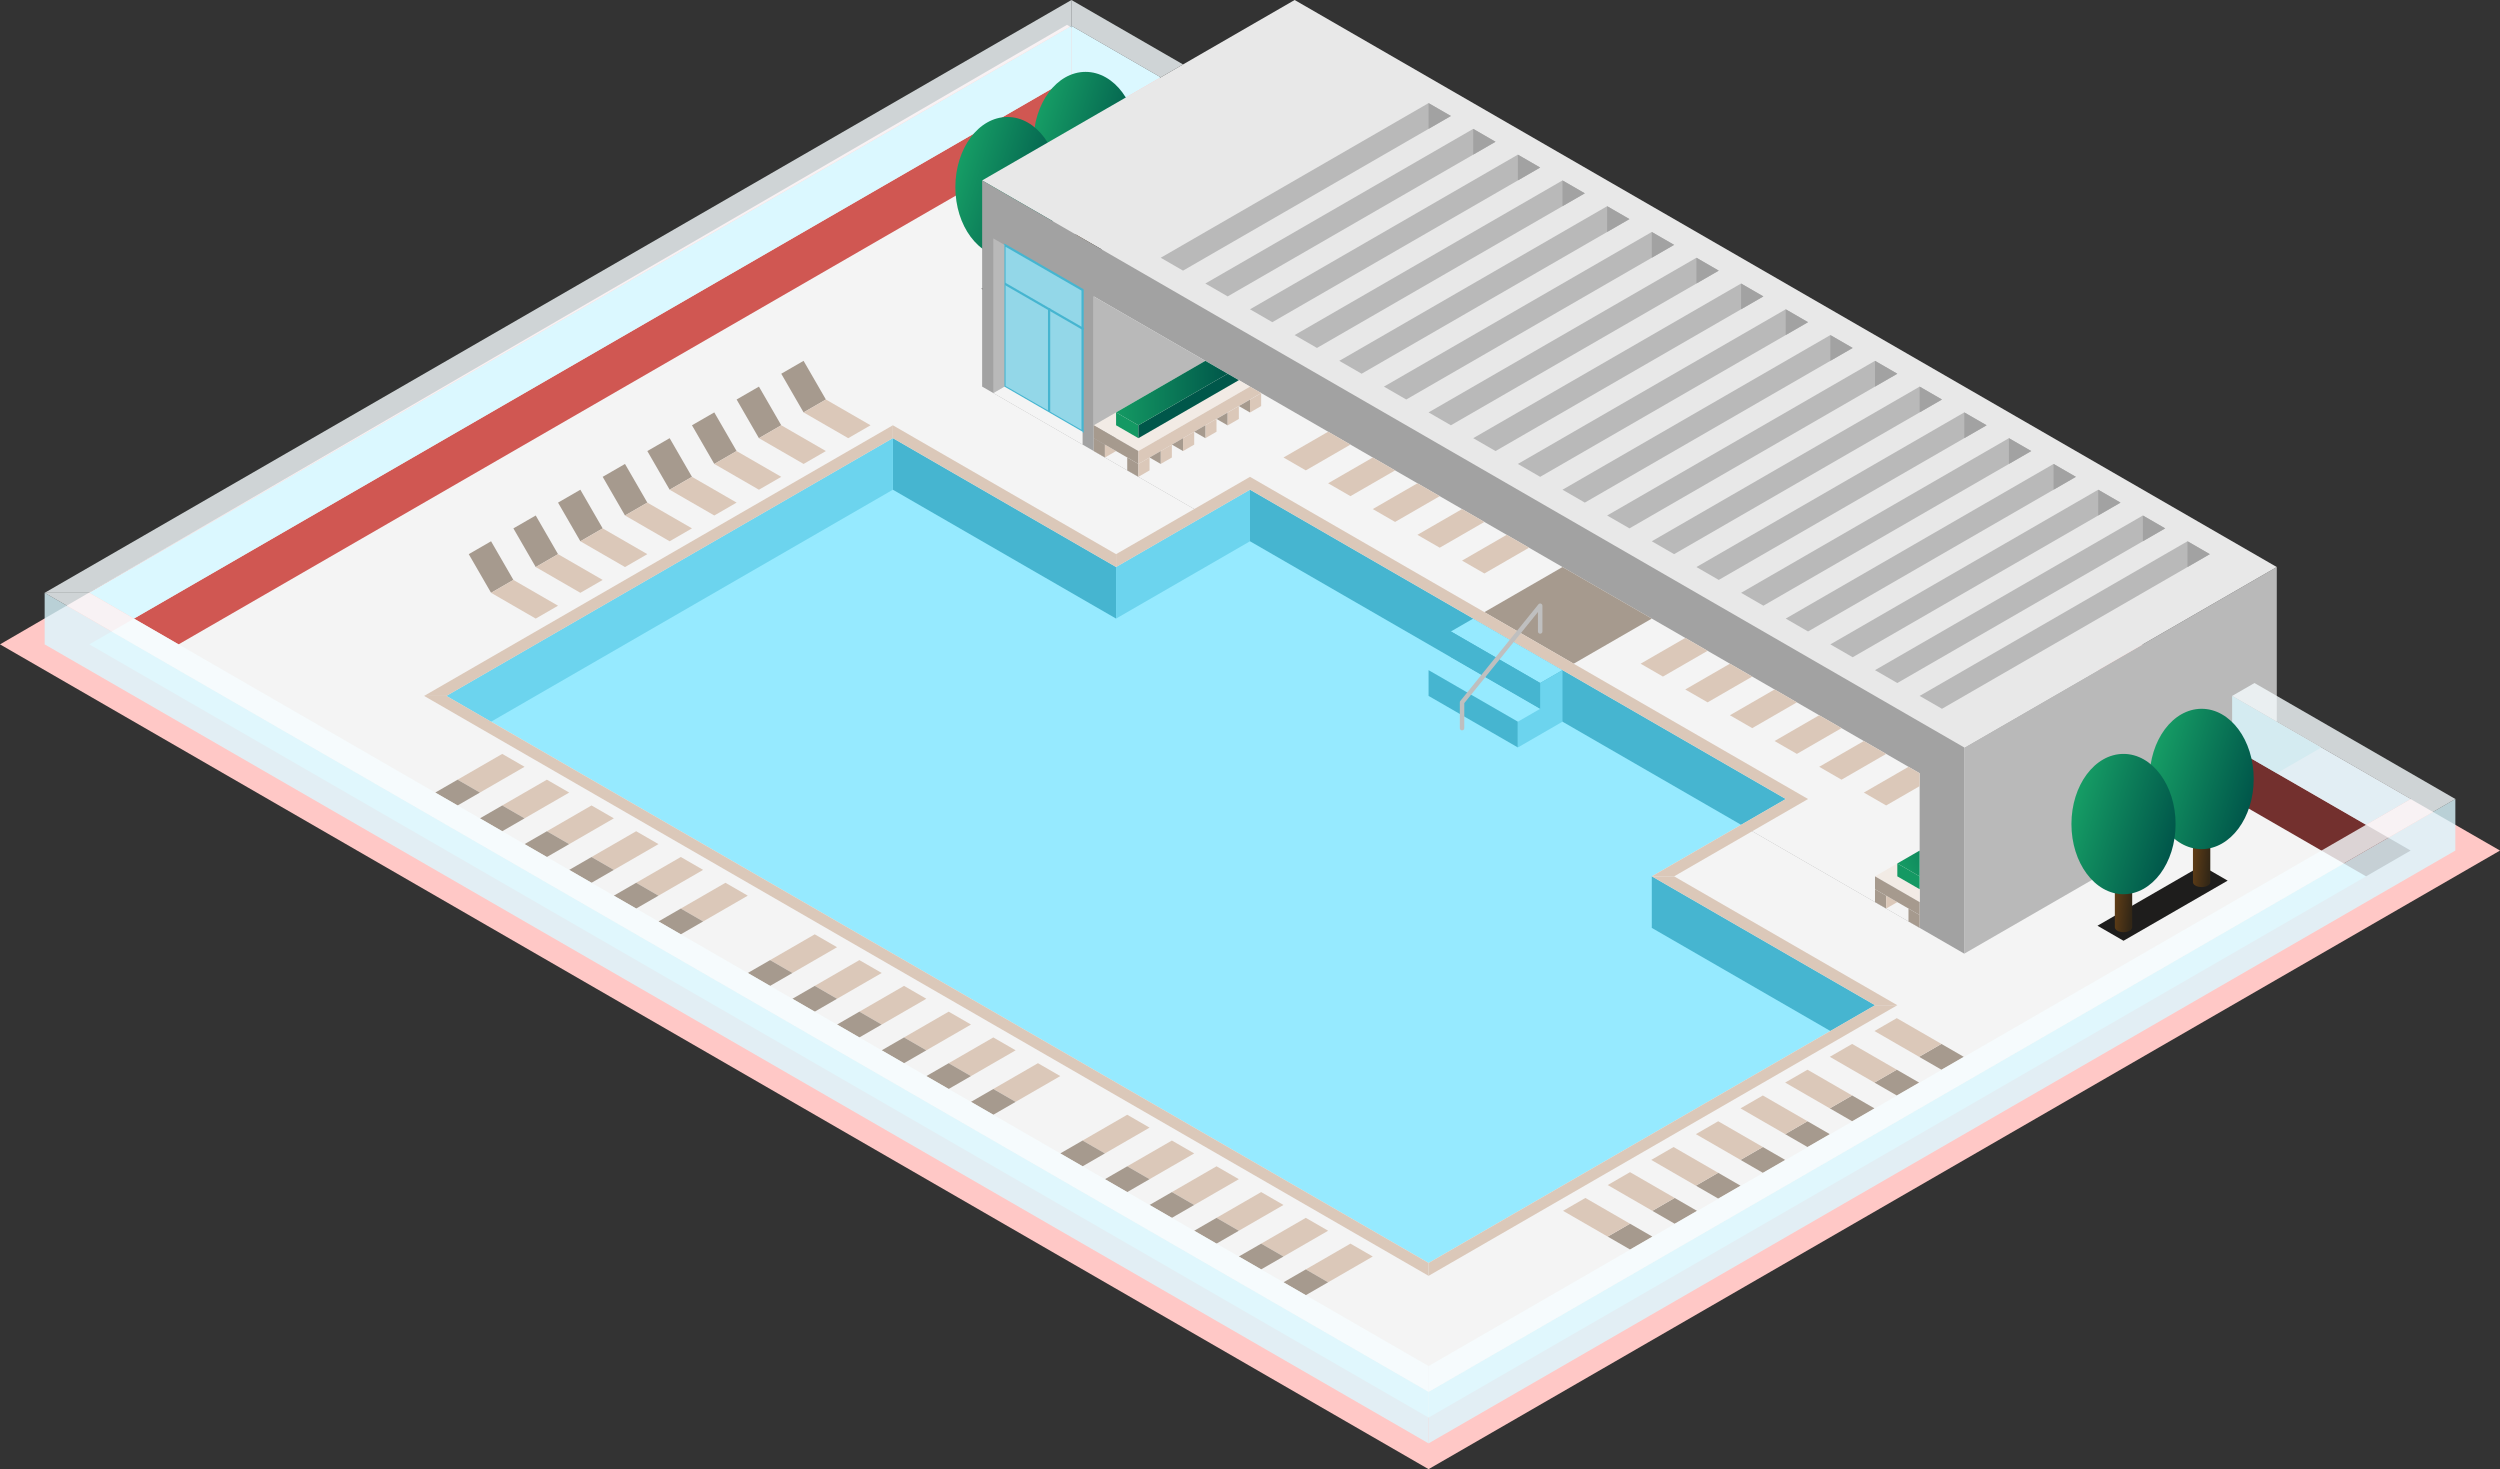 <svg id="Layer_1" data-name="Layer 1" xmlns="http://www.w3.org/2000/svg" xmlns:xlink="http://www.w3.org/1999/xlink" viewBox="0 0 280 164.545">
  <rect x="0" y="0" width="280" height="164.545" fill="#333333" stroke="none"/>
  <defs>
    <style>
      .top-light {
        fill: #ffc8c6;
      }

      .cls-1 {
        fill: #f4f4f4;
      }

      .exterior-R-prim {
        fill: #d05752;
      }

      .cls-2 {
        fill: #dbf8ff;
      }

      .cls-3 {
        opacity: 0.8;
      }

      .cls-4 {
        fill: #f6fdff;
      }

      .cls-5 {
        fill: #1e1d1c;
      }

      .cls-6 {
        fill: url(#linear-gradient);
      }

      .cls-7 {
        fill: url(#linear-gradient-2);
      }

      .cls-8 {
        fill: url(#linear-gradient-3);
      }

      .cls-9 {
        fill: url(#linear-gradient-4);
      }

      .cls-10 {
        fill: #b9b9b9;
      }

      .cls-11 {
        fill: #e8e8e8;
      }

      .cls-12 {
        fill: #a2a2a2;
      }

      .cls-13 {
        fill: #96eaff;
      }

      .cls-14 {
        fill: #46b5d0;
      }

      .cls-15 {
        fill: #6cd4ee;
      }

      .exterior-L-prim {
        fill: #73302e;
      }

      .cls-16 {
        fill: #a69a8e;
      }

      .cls-17 {
        fill: #dbc8b9;
      }

      .cls-18 {
        fill: url(#linear-gradient-5);
      }

      .cls-19 {
        fill: url(#linear-gradient-6);
      }

      .cls-20 {
        fill: url(#linear-gradient-7);
      }

      .cls-21 {
        fill: url(#linear-gradient-8);
      }

      .cls-22, .cls-29 {
        fill: none;
      }

      .cls-22 {
        stroke: #bfbfbf;
        stroke-width: 0.5px;
      }

      .cls-22, .cls-28 {
        stroke-linecap: round;
        stroke-linejoin: round;
      }

      .cls-23 {
        fill: #f2ebe5;
      }

      .cls-24 {
        fill: #149963;
      }

      .cls-25 {
        fill: #00574a;
      }

      .cls-26 {
        fill: url(#linear-gradient-9);
      }

      .cls-27 {
        fill: url(#linear-gradient-10);
      }

      .cls-28 {
        fill: #93d7e8;
      }

      .cls-28, .cls-29 {
        stroke: #46b5d0;
        stroke-width: 0.25px;
      }

      .cls-29 {
        stroke-linecap: square;
        stroke-miterlimit: 3;
      }
    </style>
    <linearGradient id="linear-gradient" x1="-243.58" y1="-631.83" x2="-242.605" y2="-631.606" gradientTransform="translate(-351.04 -3165.719) rotate(180) scale(1.944 5.051)" gradientUnits="userSpaceOnUse">
      <stop offset="0" stop-color="#332716"/>
      <stop offset="1" stop-color="#603d16"/>
    </linearGradient>
    <linearGradient id="linear-gradient-2" x1="-136.386" y1="-612.084" x2="-135.461" y2="-611.713" gradientTransform="translate(-1464.152 -9600.488) rotate(180) scale(11.666 15.716)" gradientUnits="userSpaceOnUse">
      <stop offset="0" stop-color="#00564a"/>
      <stop offset="1" stop-color="#169d65"/>
    </linearGradient>
    <linearGradient id="linear-gradient-3" x1="-243.58" y1="-631.83" x2="-242.605" y2="-631.606" gradientTransform="translate(-359.789 -3160.668) rotate(180) scale(1.944 5.051)" xlink:href="#linear-gradient"/>
    <linearGradient id="linear-gradient-4" x1="-136.386" y1="-612.084" x2="-135.461" y2="-611.713" gradientTransform="translate(-1472.901 -9595.437) rotate(180) scale(11.666 15.716)" xlink:href="#linear-gradient-2"/>
    <linearGradient id="linear-gradient-5" x1="-243.58" y1="-631.83" x2="-242.605" y2="-631.606" gradientTransform="translate(-226.04 -3094.385) rotate(180) scale(1.944 5.051)" xlink:href="#linear-gradient"/>
    <linearGradient id="linear-gradient-6" x1="-136.386" y1="-612.084" x2="-135.461" y2="-611.713" gradientTransform="translate(-1339.152 -9529.154) rotate(180) scale(11.666 15.716)" xlink:href="#linear-gradient-2"/>
    <linearGradient id="linear-gradient-7" x1="-243.58" y1="-631.83" x2="-242.605" y2="-631.606" gradientTransform="translate(-234.79 -3089.334) rotate(180) scale(1.944 5.051)" xlink:href="#linear-gradient"/>
    <linearGradient id="linear-gradient-8" x1="-136.386" y1="-612.084" x2="-135.461" y2="-611.713" gradientTransform="translate(-1347.901 -9524.103) rotate(180) scale(11.666 15.716)" xlink:href="#linear-gradient-2"/>
    <linearGradient id="linear-gradient-9" x1="-135" y1="-622.972" x2="-134" y2="-622.972" gradientTransform="translate(-1550 -4451.905) rotate(180) scale(12.5 7.217)" gradientUnits="userSpaceOnUse">
      <stop offset="0" stop-color="#00574a"/>
      <stop offset="0.983" stop-color="#149963"/>
    </linearGradient>
    <linearGradient id="linear-gradient-10" x1="-217.942" y1="-652.186" x2="-214.38" y2="-653.992" gradientTransform="translate(-322.5 -1790.275) rotate(180) scale(2.5 2.887)" xlink:href="#linear-gradient-9"/>
  </defs>
  <title>Artboard 11</title>
  <g id="root">
    <g id="Group-2" data-name="Group">
      <path id="Path" class="top-light" d="M119.5,2.783,0,72.169l160,92.376,120-69.282Z"/>
      <path id="Path-2" data-name="Path" class="cls-1" d="M270,95.263,120,8.66,10,72.169l150,86.603Z"/>
      <path id="Path-3" data-name="Path" class="exterior-R-prim" d="M15,69.282,120,8.66v5.774L20,72.169Z"/>
      <path id="Path-4" data-name="Path" class="cls-2" d="M120,8.66V2.887L10,66.395l5,2.887Z"/>
      <g class="cls-3">
        <path id="Path-5" data-name="Path" class="cls-4" d="M10,66.395,120,2.887V0L5,66.395Z"/>
      </g>
      <path id="Path-6" data-name="Path" class="cls-2" d="M130,8.66,120,2.887V8.66l5,2.887Z"/>
      <g class="cls-3">
        <path id="Path-7" data-name="Path" class="cls-4" d="M120,2.887,130,8.66l2.5-1.443L120,0Z"/>
      </g>
      <path id="Path-8" data-name="Path" class="exterior-R-prim" d="M125,11.547l-5,2.887V8.66Z"/>
      <g id="Group-3" data-name="Group">
        <path id="Path-9" data-name="Path" class="cls-5" d="M121.582,25.613l-11.666,6.735,2.917,1.684,11.666-6.735Z"/>
        <g id="Group-4" data-name="Group">
          <g id="Group-5" data-name="Group">
            <path id="Compound_Shape" data-name="Compound Shape" class="cls-6" d="M120.61,27.46V22.97h1.944v4.49h0c0,.31-.436.561-.972.561s-.972-.252-.972-.561Z"/>
            <ellipse id="Ellipse" class="cls-7" cx="121.582" cy="15.909" rx="5.833" ry="7.858"/>
          </g>
          <g id="Group-6" data-name="Group">
            <path id="Compound_Shape-2" data-name="Compound Shape" class="cls-8" d="M111.861,32.511v-4.49h1.944v4.49h0c0,.31-.436.561-.972.561s-.972-.252-.972-.561Z"/>
            <ellipse id="Ellipse-2" data-name="Ellipse" class="cls-9" cx="112.833" cy="20.961" rx="5.833" ry="7.858"/>
          </g>
        </g>
      </g>
      <path id="Path-10" data-name="Path" class="cls-10" d="M255,63.508,220,83.716V106.81l35-20.207Z"/>
      <path id="Path-11" data-name="Path" class="cls-11" d="M255,63.508,220,83.716,110,20.207,145,0Z"/>
      <path id="Path-12" data-name="Path" class="cls-12" d="M220,83.716,110,20.207v23.094L220,106.81Z"/>
      <path id="Path-13" data-name="Path" class="cls-1" d="M122.5,33.198,215,86.603v17.32L122.5,50.518Z"/>
      <path id="Path-14" data-name="Path" class="cls-10" d="M122.5,50.518v-17.32l15,8.66Z"/>
      <path id="Path-15" data-name="Path" class="cls-13" d="M140,54.848l-15,8.66L100,49.075,50,77.942l110,63.509,50-28.867L185,98.15l15-8.66Z"/>
      <path id="Path-16" data-name="Path" class="cls-14" d="M125,63.508V69.282L100,54.848V49.075Z"/>
      <path id="Path-17" data-name="Path" class="cls-15" d="M125,63.508V69.282l15-8.66V54.848Z"/>
      <path id="Path-18" data-name="Path" class="cls-14" d="M200,89.489,140,54.848v5.774L195,92.376Z"/>
      <path id="Path-19" data-name="Path" class="cls-14" d="M210,112.583l-5,2.887-20-11.547V98.15Z"/>
      <path id="Path-20" data-name="Path" class="cls-15" d="M55,80.829l-5-2.887,50-28.867v5.774Z"/>
      <path id="Path-21" data-name="Path" class="exterior-L-prim" d="M265,98.15l5-2.887-20-11.547v5.774Z"/>
      <g id="Group-7" data-name="Group">
        <path id="Path-22" data-name="Path" class="cls-16" d="M87.5,41.858,90,40.414l2.5,4.33L90,46.188Z"/>
        <path id="Path-23" data-name="Path" class="cls-17" d="M97.5,47.631l-5-2.887L90,46.188l5,2.887Z"/>
      </g>
      <g id="Group-8" data-name="Group">
        <path id="Path-24" data-name="Path" class="cls-16" d="M209.938,121.249l2.5-1.443,2.5,1.443-2.5,1.443Z"/>
        <path id="Path-25" data-name="Path" class="cls-17" d="M204.938,118.363l5,2.887,2.5-1.443-5-2.887Z"/>
      </g>
      <g id="Group-9" data-name="Group">
        <path id="Path-26" data-name="Path" class="cls-16" d="M180.062,138.499l2.5-1.443,2.5,1.443-2.5,1.443Z"/>
        <path id="Path-27" data-name="Path" class="cls-17" d="M175.062,135.613l5,2.887,2.5-1.443-5-2.887Z"/>
      </g>
      <g id="Group-10" data-name="Group">
        <path id="Path-28" data-name="Path" class="cls-16" d="M194.938,129.91l2.5-1.443,2.5,1.443-2.5,1.443Z"/>
        <path id="Path-29" data-name="Path" class="cls-17" d="M189.938,127.023l5,2.887,2.5-1.443-5-2.887Z"/>
      </g>
      <g id="Group-11" data-name="Group">
        <path id="Path-30" data-name="Path" class="cls-16" d="M204.938,124.136l2.5-1.443,2.5,1.443-2.5,1.443Z"/>
        <path id="Path-31" data-name="Path" class="cls-17" d="M199.938,121.249l5,2.887,2.5-1.443-5-2.887Z"/>
      </g>
      <g id="Group-12" data-name="Group">
        <path id="Path-32" data-name="Path" class="cls-16" d="M189.938,132.796l2.5-1.443,2.5,1.443-2.5,1.443Z"/>
        <path id="Path-33" data-name="Path" class="cls-17" d="M184.938,129.91l5,2.887,2.5-1.443-5-2.887Z"/>
      </g>
      <g id="Group-13" data-name="Group">
        <path id="Path-34" data-name="Path" class="cls-16" d="M219.938,118.363l-2.5,1.443-2.5-1.443,2.5-1.443Z"/>
        <path id="Path-35" data-name="Path" class="cls-17" d="M212.438,114.032l5,2.887-2.5,1.443-5-2.887Z"/>
      </g>
      <g id="Group-14" data-name="Group">
        <path id="Path-36" data-name="Path" class="cls-16" d="M190.062,135.613l-2.5,1.443-2.5-1.443,2.5-1.443Z"/>
        <path id="Path-37" data-name="Path" class="cls-17" d="M182.562,131.282l5,2.887-2.5,1.443-5-2.887Z"/>
      </g>
      <g id="Group-15" data-name="Group">
        <path id="Path-38" data-name="Path" class="cls-16" d="M204.938,127.023l-2.5,1.443-2.5-1.443,2.5-1.443Z"/>
        <path id="Path-39" data-name="Path" class="cls-17" d="M197.438,122.693l5,2.887-2.5,1.443-5-2.887Z"/>
      </g>
      <g id="Group-16" data-name="Group">
        <path id="Path-40" data-name="Path" class="cls-16" d="M72.5,50.518,75,49.075l2.5,4.33L75,54.848Z"/>
        <path id="Path-41" data-name="Path" class="cls-17" d="M82.5,56.292l-5-2.887L75,54.848l5,2.887Z"/>
      </g>
      <g id="Group-17" data-name="Group">
        <path id="Path-42" data-name="Path" class="cls-16" d="M57.5,59.178,60,57.735l2.5,4.33L60,63.508Z"/>
        <path id="Path-43" data-name="Path" class="cls-17" d="M67.5,64.952l-5-2.887L60,63.508l5,2.887Z"/>
      </g>
      <g id="Group-18" data-name="Group">
        <path id="Path-44" data-name="Path" class="cls-16" d="M82.5,44.745,85,43.301l2.5,4.33L85,49.075Z"/>
        <path id="Path-45" data-name="Path" class="cls-17" d="M92.5,50.518l-5-2.887L85,49.075l5,2.887Z"/>
      </g>
      <g id="Group-19" data-name="Group">
        <path id="Path-46" data-name="Path" class="cls-16" d="M67.5,53.405,70,51.962l2.5,4.33L70,57.735Z"/>
        <path id="Path-47" data-name="Path" class="cls-17" d="M77.5,59.178l-5-2.887L70,57.735l5,2.887Z"/>
      </g>
      <g id="Group-20" data-name="Group">
        <path id="Path-48" data-name="Path" class="cls-16" d="M52.5,62.065,55,60.622l2.5,4.33L55,66.395Z"/>
        <path id="Path-49" data-name="Path" class="cls-17" d="M62.5,67.839l-5-2.887L55,66.395l5,2.887Z"/>
      </g>
      <g id="Group-21" data-name="Group">
        <path id="Path-50" data-name="Path" class="cls-16" d="M77.5,47.631,80,46.188l2.5,4.33L80,51.962Z"/>
        <path id="Path-51" data-name="Path" class="cls-17" d="M87.5,53.405l-5-2.887L80,51.962l5,2.887Z"/>
      </g>
      <g id="Group-22" data-name="Group">
        <path id="Path-52" data-name="Path" class="cls-16" d="M62.5,56.292,65,54.848l2.5,4.33L65,60.622Z"/>
        <path id="Path-53" data-name="Path" class="cls-17" d="M72.5,62.065l-5-2.887L65,60.622l5,2.887Z"/>
      </g>
      <path id="Path-54" data-name="Path" class="cls-13" d="M165,69.282l-2.5,1.443,10,5.774,2.5-1.443Z"/>
      <path id="Path-55" data-name="Path" class="cls-13" d="M162.5,73.612,160,75.055l10,5.774,2.5-1.443Z"/>
      <path id="Path-56" data-name="Path" class="cls-14" d="M162.5,73.612V70.725l10,5.774v2.887Z"/>
      <path id="Path-57" data-name="Path" class="cls-14" d="M160,75.055v2.887l10,5.774V80.829Z"/>
      <path id="Path-58" data-name="Path" class="cls-15" d="M175,75.055l-2.5,1.443v2.887L170,80.829v2.887l5-2.887Z"/>
      <path id="Path-59" data-name="Path" class="cls-10" d="M260,83.716l-5-2.887-5,2.887,5,2.887Z"/>
      <g id="Group-23" data-name="Group">
        <g id="Group-24" data-name="Group">
          <path id="Path-60" data-name="Path" class="cls-17" d="M151.25,139.286l-5,2.887,2.5,1.443,5-2.887Z"/>
          <path id="Path-61" data-name="Path" class="cls-16" d="M148.75,143.616l-2.5-1.443-2.5,1.443,2.5,1.443Z"/>
        </g>
        <g id="Group-25" data-name="Group">
          <path id="Path-62" data-name="Path" class="cls-17" d="M136.25,130.625l-5,2.887,2.5,1.443,5-2.887Z"/>
          <path id="Path-63" data-name="Path" class="cls-16" d="M133.75,134.956l-2.5-1.443-2.5,1.443,2.5,1.443Z"/>
        </g>
        <g id="Group-26" data-name="Group">
          <g id="Group-27" data-name="Group">
            <path id="Path-64" data-name="Path" class="cls-17" d="M146.25,136.399l-5,2.887,2.5,1.443,5-2.887Z"/>
            <path id="Path-65" data-name="Path" class="cls-16" d="M143.75,140.729l-2.5-1.443-2.5,1.443,2.5,1.443Z"/>
          </g>
        </g>
        <g id="Group-28" data-name="Group">
          <g id="Group-29" data-name="Group">
            <path id="Path-66" data-name="Path" class="cls-17" d="M131.25,127.739l-5,2.887,2.5,1.443,5-2.887Z"/>
            <path id="Path-67" data-name="Path" class="cls-16" d="M128.75,132.069l-2.5-1.443-2.5,1.443,2.5,1.443Z"/>
          </g>
        </g>
        <g id="Group-30" data-name="Group">
          <g id="Group-31" data-name="Group">
            <path id="Path-68" data-name="Path" class="cls-17" d="M141.25,133.512l-5,2.887,2.5,1.443,5-2.887Z"/>
            <path id="Path-69" data-name="Path" class="cls-16" d="M138.75,137.842l-2.5-1.443-2.5,1.443,2.5,1.443Z"/>
          </g>
        </g>
        <g id="Group-32" data-name="Group">
          <g id="Group-33" data-name="Group">
            <path id="Path-70" data-name="Path" class="cls-17" d="M126.25,124.852l-5,2.887,2.5,1.443,5-2.887Z"/>
            <path id="Path-71" data-name="Path" class="cls-16" d="M123.75,129.182l-2.5-1.443-2.5,1.443,2.5,1.443Z"/>
          </g>
        </g>
      </g>
      <g id="Group-34" data-name="Group">
        <g id="Group-35" data-name="Group">
          <path id="Path-72" data-name="Path" class="cls-17" d="M186.25,75.777l5-2.887-2.5-1.443-5,2.887Z"/>
        </g>
        <g id="Group-36" data-name="Group">
          <path id="Path-73" data-name="Path" class="cls-17" d="M201.25,84.437l5-2.887-2.5-1.443-5,2.887Z"/>
        </g>
        <g id="Group-37" data-name="Group">
          <g id="Group-38" data-name="Group">
            <path id="Path-74" data-name="Path" class="cls-17" d="M191.25,78.664l5-2.887-2.5-1.443-5,2.887Z"/>
          </g>
        </g>
        <g id="Group-39" data-name="Group">
          <g id="Group-40" data-name="Group">
            <path id="Path-75" data-name="Path" class="cls-17" d="M206.25,87.324l5-2.887-2.5-1.443-5,2.887Z"/>
          </g>
        </g>
        <g id="Group-41" data-name="Group">
          <g id="Group-42" data-name="Group">
            <path id="Path-76" data-name="Path" class="cls-17" d="M196.25,81.551l5-2.887-2.5-1.443-5,2.887Z"/>
          </g>
        </g>
        <g id="Group-43" data-name="Group">
          <g id="Group-44" data-name="Group">
            <path id="Path-77" data-name="Path" class="cls-17" d="M211.25,90.211l3.75-2.165V86.603l-1.25-.722-5,2.887Z"/>
          </g>
        </g>
      </g>
      <g id="Group-45" data-name="Group">
        <g id="Group-46" data-name="Group">
          <path id="Path-78" data-name="Path" class="cls-17" d="M156.25,58.457l5-2.887-2.5-1.443-5,2.887Z"/>
        </g>
        <g id="Group-47" data-name="Group">
          <g id="Group-48" data-name="Group">
            <path id="Path-79" data-name="Path" class="cls-17" d="M146.25,52.683l5-2.887-2.5-1.443-5,2.887Z"/>
          </g>
        </g>
        <g id="Group-49" data-name="Group">
          <g id="Group-50" data-name="Group">
            <path id="Path-80" data-name="Path" class="cls-17" d="M161.25,61.343l5-2.887-2.5-1.443-5,2.887Z"/>
          </g>
        </g>
        <g id="Group-51" data-name="Group">
          <g id="Group-52" data-name="Group">
            <path id="Path-81" data-name="Path" class="cls-17" d="M151.25,55.57l5-2.887-2.5-1.443-5,2.887Z"/>
          </g>
        </g>
        <g id="Group-53" data-name="Group">
          <g id="Group-54" data-name="Group">
            <path id="Path-82" data-name="Path" class="cls-17" d="M166.25,64.23l5-2.887L168.75,59.9l-5,2.887Z"/>
          </g>
        </g>
      </g>
      <g id="Group-55" data-name="Group">
        <g id="Group-56" data-name="Group">
          <path id="Path-83" data-name="Path" class="cls-17" d="M91.25,104.645l-5,2.887,2.5,1.443,5-2.887Z"/>
          <path id="Path-84" data-name="Path" class="cls-16" d="M88.75,108.975l-2.5-1.443-2.5,1.443,2.5,1.443Z"/>
        </g>
        <g id="Group-57" data-name="Group">
          <path id="Path-85" data-name="Path" class="cls-17" d="M106.25,113.305l-5,2.887,2.5,1.443,5-2.887Z"/>
          <path id="Path-86" data-name="Path" class="cls-16" d="M103.75,117.635l-2.5-1.443-2.5,1.443,2.5,1.443Z"/>
        </g>
        <g id="Group-58" data-name="Group">
          <g id="Group-59" data-name="Group">
            <path id="Path-87" data-name="Path" class="cls-17" d="M116.25,119.078l-5,2.887,2.5,1.443,5-2.887Z"/>
            <path id="Path-88" data-name="Path" class="cls-16" d="M113.75,123.409l-2.5-1.443-2.5,1.443,2.5,1.443Z"/>
          </g>
        </g>
        <g id="Group-60" data-name="Group">
          <g id="Group-61" data-name="Group">
            <path id="Path-89" data-name="Path" class="cls-17" d="M101.25,110.418l-5,2.887,2.5,1.443,5-2.887Z"/>
            <path id="Path-90" data-name="Path" class="cls-16" d="M98.75,114.748l-2.5-1.443-2.5,1.443,2.5,1.443Z"/>
          </g>
        </g>
        <g id="Group-62" data-name="Group">
          <g id="Group-63" data-name="Group">
            <path id="Path-91" data-name="Path" class="cls-17" d="M111.25,116.192l-5,2.887,2.5,1.443,5-2.887Z"/>
            <path id="Path-92" data-name="Path" class="cls-16" d="M108.75,120.522l-2.5-1.443-2.5,1.443,2.5,1.443Z"/>
          </g>
        </g>
        <g id="Group-64" data-name="Group">
          <g id="Group-65" data-name="Group">
            <path id="Path-93" data-name="Path" class="cls-17" d="M96.25,107.531l-5,2.887,2.5,1.443,5-2.887Z"/>
            <path id="Path-94" data-name="Path" class="cls-16" d="M93.75,111.862l-2.5-1.443-2.5,1.443,2.5,1.443Z"/>
          </g>
        </g>
      </g>
      <g id="Group-66" data-name="Group">
        <g id="Group-67" data-name="Group">
          <path id="Path-95" data-name="Path" class="cls-17" d="M61.25,87.324l-5,2.887,2.5,1.443,5-2.887Z"/>
          <path id="Path-96" data-name="Path" class="cls-16" d="M58.75,91.654l-2.5-1.443-2.5,1.443,2.5,1.443Z"/>
        </g>
        <g id="Group-68" data-name="Group">
          <path id="Path-97" data-name="Path" class="cls-17" d="M76.25,95.984l-5,2.887,2.5,1.443,5-2.887Z"/>
          <path id="Path-98" data-name="Path" class="cls-16" d="M73.75,100.314l-2.5-1.443-2.5,1.443,2.5,1.443Z"/>
        </g>
        <g id="Group-69" data-name="Group">
          <g id="Group-70" data-name="Group">
            <path id="Path-99" data-name="Path" class="cls-17" d="M56.25,84.437l-5,2.887,2.5,1.443,5-2.887Z"/>
            <path id="Path-100" data-name="Path" class="cls-16" d="M53.75,88.767l-2.5-1.443-2.5,1.443,2.5,1.443Z"/>
          </g>
        </g>
        <g id="Group-71" data-name="Group">
          <g id="Group-72" data-name="Group">
            <path id="Path-101" data-name="Path" class="cls-17" d="M71.25,93.098l-5,2.887,2.5,1.443,5-2.887Z"/>
            <path id="Path-102" data-name="Path" class="cls-16" d="M68.75,97.428l-2.5-1.443-2.5,1.443,2.5,1.443Z"/>
          </g>
        </g>
        <g id="Group-73" data-name="Group">
          <g id="Group-74" data-name="Group">
            <path id="Path-103" data-name="Path" class="cls-17" d="M81.25,98.871l-5,2.887,2.5,1.443,5-2.887Z"/>
            <path id="Path-104" data-name="Path" class="cls-16" d="M78.75,103.201l-2.5-1.443-2.5,1.443,2.5,1.443Z"/>
          </g>
        </g>
        <g id="Group-75" data-name="Group">
          <g id="Group-76" data-name="Group">
            <path id="Path-105" data-name="Path" class="cls-17" d="M66.25,90.211l-5,2.887,2.5,1.443,5-2.887Z"/>
            <path id="Path-106" data-name="Path" class="cls-16" d="M63.75,94.541l-2.5-1.443-2.5,1.443,2.5,1.443Z"/>
          </g>
        </g>
      </g>
      <g class="cls-3">
        <path id="Path-107" data-name="Path" class="cls-2" d="M160,155.885,5,66.395v5.774L160,161.658Z"/>
      </g>
      <g class="cls-3">
        <path id="Path-108" data-name="Path" class="cls-4" d="M160,152.998v2.887L5,66.395h5Z"/>
      </g>
      <g class="cls-3">
        <path id="Path-109" data-name="Path" class="cls-2" d="M160,161.658v-5.774L275,89.489v5.774Z"/>
      </g>
      <path id="Path-110" data-name="Path" class="cls-16" d="M166.25,68.56,175,63.508l10,5.774-8.75,5.052Z"/>
      <g class="cls-3">
        <path id="Path-111" data-name="Path" class="cls-4" d="M160,155.885,275,89.489h-5L160,152.998Z"/>
      </g>
      <g class="cls-3">
        <path id="Path-112" data-name="Path" class="cls-2" d="M265,92.376l5-2.887-20-11.547v5.774"/>
      </g>
      <g class="cls-3">
        <path id="Path-113" data-name="Path" class="cls-4" d="M270,89.489l-20-11.547,2.5-1.443,22.5,12.99Z"/>
      </g>
      <g id="Group-77" data-name="Group">
        <path id="Path-114" data-name="Path" class="cls-5" d="M246.582,96.947l-11.666,6.735,2.917,1.684,11.666-6.735Z"/>
        <g id="Group-78" data-name="Group">
          <g id="Group-79" data-name="Group">
            <path id="Compound_Shape-3" data-name="Compound Shape" class="cls-18" d="M245.61,98.793v-4.49h1.944v4.49h0c0,.31-.436.561-.972.561s-.972-.252-.972-.561Z"/>
            <ellipse id="Ellipse-3" data-name="Ellipse" class="cls-19" cx="246.582" cy="87.243" rx="5.833" ry="7.858"/>
          </g>
          <g id="Group-80" data-name="Group">
            <path id="Compound_Shape-4" data-name="Compound Shape" class="cls-20" d="M236.861,103.845v-4.49h1.944v4.49h0c0,.31-.436.561-.972.561s-.972-.252-.972-.561Z"/>
            <ellipse id="Ellipse-4" data-name="Ellipse" class="cls-21" cx="237.833" cy="92.295" rx="5.833" ry="7.858"/>
          </g>
        </g>
      </g>
      <g id="Group-81" data-name="Group">
        <path id="Path-115" data-name="Path" class="cls-17" d="M47.5,77.942H50l110,63.509v1.443Z"/>
        <path id="Path-116" data-name="Path" class="cls-17" d="M160,141.451v1.443l52.5-30.311H210Z"/>
        <path id="Path-117" data-name="Path" class="cls-17" d="M50,77.942H47.5L100,47.631v1.443Z"/>
        <path id="Path-118" data-name="Path" class="cls-17" d="M210,112.583,185,98.15h2.5l25,14.434Z"/>
        <path id="Path-119" data-name="Path" class="cls-17" d="M185,98.15h2.5l15-8.66H200Z"/>
        <path id="Path-120" data-name="Path" class="cls-17" d="M100,49.075V47.631l25,14.434v1.443Z"/>
        <path id="Path-121" data-name="Path" class="cls-17" d="M200,89.489,140,54.848V53.405l62.5,36.084Z"/>
        <path id="Path-122" data-name="Path" class="cls-17" d="M125,63.508l15-8.66V53.405l-15,8.66Z"/>
      </g>
      <path id="Path-123" data-name="Path" class="cls-22" d="M172.5,70.725V67.839l-8.75,10.825v2.887"/>
      <g id="Group-82" data-name="Group">
        <path id="Path-124" data-name="Path" class="cls-16" d="M123.75,51.24V49.796l-1.25-.722v1.443Z"/>
        <path id="Path-125" data-name="Path" class="cls-17" d="M125,50.518l-1.25.722V49.796h0Z"/>
        <path id="Path-126" data-name="Path" class="cls-23" d="M140,43.301l-5-2.887-12.5,7.217,5,2.887Z"/>
        <path id="Path-127" data-name="Path" class="cls-16" d="M127.5,51.962V50.518l-5-2.887v1.443Z"/>
        <path id="Path-128" data-name="Path" class="cls-17" d="M127.5,50.518v1.443l13.75-7.939L140,43.301Z"/>
        <path id="Path-129" data-name="Path" class="cls-16" d="M127.5,53.405V51.962l-1.25-.722v1.443Z"/>
        <path id="Path-130" data-name="Path" class="cls-16" d="M132.5,50.518V49.075l-1.25.722Z"/>
        <path id="Path-131" data-name="Path" class="cls-16" d="M137.5,47.644V46.2l-1.25.722Z"/>
        <path id="Path-132" data-name="Path" class="cls-17" d="M131.25,49.796l-1.25.722v1.443l1.25-.722Z"/>
        <path id="Path-133" data-name="Path" class="cls-17" d="M136.25,46.91l-1.25.722v1.443l1.25-.722Z"/>
        <path id="Path-134" data-name="Path" class="cls-17" d="M141.25,44.035,140,44.757V46.2l1.25-.722Z"/>
        <path id="Path-135" data-name="Path" class="cls-16" d="M130,50.518v1.443l-1.25-.722Z"/>
        <path id="Path-136" data-name="Path" class="cls-16" d="M135,47.631v1.443l-1.25-.722Z"/>
        <path id="Path-137" data-name="Path" class="cls-16" d="M140,44.757V46.2l-1.25-.722Z"/>
        <path id="Path-138" data-name="Path" class="cls-17" d="M127.5,51.962l1.25-.722v1.443l-1.25.722Z"/>
        <path id="Path-139" data-name="Path" class="cls-17" d="M132.5,49.075l1.25-.722v1.443l-1.25.722Z"/>
        <path id="Path-140" data-name="Path" class="cls-17" d="M137.5,46.2l1.25-.722V46.922l-1.25.722Z"/>
        <path id="Path-141" data-name="Path" class="cls-24" d="M125,47.631V46.188l2.5,1.443v1.443Z"/>
        <path id="Path-142" data-name="Path" class="cls-25" d="M127.5,49.075V47.631l10-5.774,1.25.722Z"/>
        <path id="Path-143" data-name="Path" class="cls-26" d="M127.5,47.631l10-5.774L135,40.414,125,46.188Z"/>
      </g>
      <g id="Group-83" data-name="Group">
        <path id="Path-144" data-name="Path" class="cls-16" d="M211.25,101.758v-1.443L210,99.593v1.443Z"/>
        <path id="Path-145" data-name="Path" class="cls-17" d="M212.5,101.036l-1.25.722v-1.443h0Z"/>
        <path id="Path-146" data-name="Path" class="cls-23" d="M215,101.036V95.263L210,98.15l5,2.887Z"/>
        <path id="Path-147" data-name="Path" class="cls-16" d="M215,102.48v-1.443L210,98.15v1.443Z"/>
        <path id="Path-148" data-name="Path" class="cls-16" d="M215,103.923V102.48l-1.25-.722v1.443Z"/>
        <path id="Path-149" data-name="Path" class="cls-24" d="M212.5,98.15V96.706L215,98.15v1.443Z"/>
        <path id="Path-150" data-name="Path" class="cls-27" d="M215,98.15h0V95.263l-2.5,1.443Z"/>
      </g>
      <g id="Group-84" data-name="Group">
        <path id="Path-151" data-name="Path" class="cls-10" d="M245,60.622,215,77.942l2.5,1.443,30-17.32Z"/>
        <path id="Path-152" data-name="Path" class="cls-12" d="M247.5,62.065,245,60.622v2.887Z"/>
      </g>
      <g id="Group-85" data-name="Group">
        <path id="Path-153" data-name="Path" class="cls-10" d="M205,37.528l-30,17.32,2.5,1.443,30-17.32Z"/>
        <path id="Path-154" data-name="Path" class="cls-12" d="M207.5,38.971,205,37.528v2.887Z"/>
      </g>
      <g id="Group-86" data-name="Group">
        <path id="Path-155" data-name="Path" class="cls-10" d="M225,49.075,195,66.395l2.5,1.443,30-17.32Z"/>
        <path id="Path-156" data-name="Path" class="cls-12" d="M227.5,50.518,225,49.075v2.887Z"/>
      </g>
      <g id="Group-87" data-name="Group">
        <path id="Path-157" data-name="Path" class="cls-10" d="M185,25.981,155,43.301l2.5,1.443,30-17.32Z"/>
        <path id="Path-158" data-name="Path" class="cls-12" d="M187.5,27.424,185,25.981v2.887Z"/>
      </g>
      <g id="Group-88" data-name="Group">
        <path id="Path-159" data-name="Path" class="cls-10" d="M235,54.848,205,72.169l2.5,1.443,30-17.32Z"/>
        <path id="Path-160" data-name="Path" class="cls-12" d="M237.5,56.292,235,54.848V57.735Z"/>
      </g>
      <g id="Group-89" data-name="Group">
        <path id="Path-161" data-name="Path" class="cls-10" d="M195,31.754,165,49.075l2.5,1.443,30-17.32Z"/>
        <path id="Path-162" data-name="Path" class="cls-12" d="M197.5,33.198,195,31.754V34.641Z"/>
      </g>
      <g id="Group-90" data-name="Group">
        <path id="Path-163" data-name="Path" class="cls-10" d="M215,43.301,185,60.622l2.5,1.443,30-17.32Z"/>
        <path id="Path-164" data-name="Path" class="cls-12" d="M217.5,44.745,215,43.301V46.188Z"/>
      </g>
      <g id="Group-91" data-name="Group">
        <path id="Path-165" data-name="Path" class="cls-10" d="M175,20.207,145,37.528l2.5,1.443,30-17.32Z"/>
        <path id="Path-166" data-name="Path" class="cls-12" d="M177.5,21.651,175,20.207V23.094Z"/>
      </g>
      <g id="Group-92" data-name="Group">
        <path id="Path-167" data-name="Path" class="cls-10" d="M170,17.32,140,34.641l2.5,1.443,30-17.32Z"/>
        <path id="Path-168" data-name="Path" class="cls-12" d="M172.5,18.764,170,17.32v2.887Z"/>
      </g>
      <g id="Group-93" data-name="Group">
        <path id="Path-169" data-name="Path" class="cls-10" d="M160,11.547,130,28.867l2.5,1.443,30-17.32Z"/>
        <path id="Path-170" data-name="Path" class="cls-12" d="M162.5,12.99,160,11.547v2.887Z"/>
      </g>
      <g id="Group-94" data-name="Group">
        <path id="Path-171" data-name="Path" class="cls-10" d="M165,14.434,135,31.754l2.5,1.443,30-17.32Z"/>
        <path id="Path-172" data-name="Path" class="cls-12" d="M167.5,15.877,165,14.434v2.887Z"/>
      </g>
      <g id="Group-95" data-name="Group">
        <path id="Path-173" data-name="Path" class="cls-10" d="M240,57.735l-30,17.32,2.5,1.443,30-17.32Z"/>
        <path id="Path-174" data-name="Path" class="cls-12" d="M242.5,59.178,240,57.735v2.887Z"/>
      </g>
      <g id="Group-96" data-name="Group">
        <path id="Path-175" data-name="Path" class="cls-10" d="M200,34.641,170,51.962l2.5,1.443,30-17.32Z"/>
        <path id="Path-176" data-name="Path" class="cls-12" d="M202.5,36.084,200,34.641v2.887Z"/>
      </g>
      <g id="Group-97" data-name="Group">
        <path id="Path-177" data-name="Path" class="cls-10" d="M220,46.188l-30,17.32,2.5,1.443,30-17.32Z"/>
        <path id="Path-178" data-name="Path" class="cls-12" d="M222.5,47.631,220,46.188v2.887Z"/>
      </g>
      <g id="Group-98" data-name="Group">
        <path id="Path-179" data-name="Path" class="cls-10" d="M180,23.094l-30,17.32,2.5,1.443,30-17.32Z"/>
        <path id="Path-180" data-name="Path" class="cls-12" d="M182.5,24.537,180,23.094v2.887Z"/>
      </g>
      <g id="Group-99" data-name="Group">
        <path id="Path-181" data-name="Path" class="cls-10" d="M230,51.962l-30,17.32,2.5,1.443,30-17.32Z"/>
        <path id="Path-182" data-name="Path" class="cls-12" d="M232.5,53.405,230,51.962v2.887Z"/>
      </g>
      <g id="Group-100" data-name="Group">
        <path id="Path-183" data-name="Path" class="cls-10" d="M190,28.867,160,46.188l2.5,1.443,30-17.32Z"/>
        <path id="Path-184" data-name="Path" class="cls-12" d="M192.5,30.311,190,28.867v2.887Z"/>
      </g>
      <g id="Group-101" data-name="Group">
        <path id="Path-185" data-name="Path" class="cls-10" d="M210,40.414,180,57.735l2.5,1.443,30-17.32Z"/>
        <path id="Path-186" data-name="Path" class="cls-12" d="M212.5,41.858,210,40.414v2.887Z"/>
      </g>
      <path id="Path-187" data-name="Path" class="cls-28" d="M112.5,43.301V27.424l8.75,5.052V48.353Z"/>
      <line id="Path-188" data-name="Path" class="cls-29" x1="112.5" y1="31.754" x2="121.25" y2="36.806"/>
      <line id="Path-189" data-name="Path" class="cls-29" x1="117.5" y1="34.641" x2="117.5" y2="46.188"/>
      <path id="Path-190" data-name="Path" class="cls-10" d="M112.5,27.424V43.301l-1.25.722v-17.32Z"/>
      <path id="Path-191" data-name="Path" class="cls-1" d="M111.25,44.023l1.25-.722,8.75,5.052v1.443Z"/>
    </g>
  </g>
</svg>
